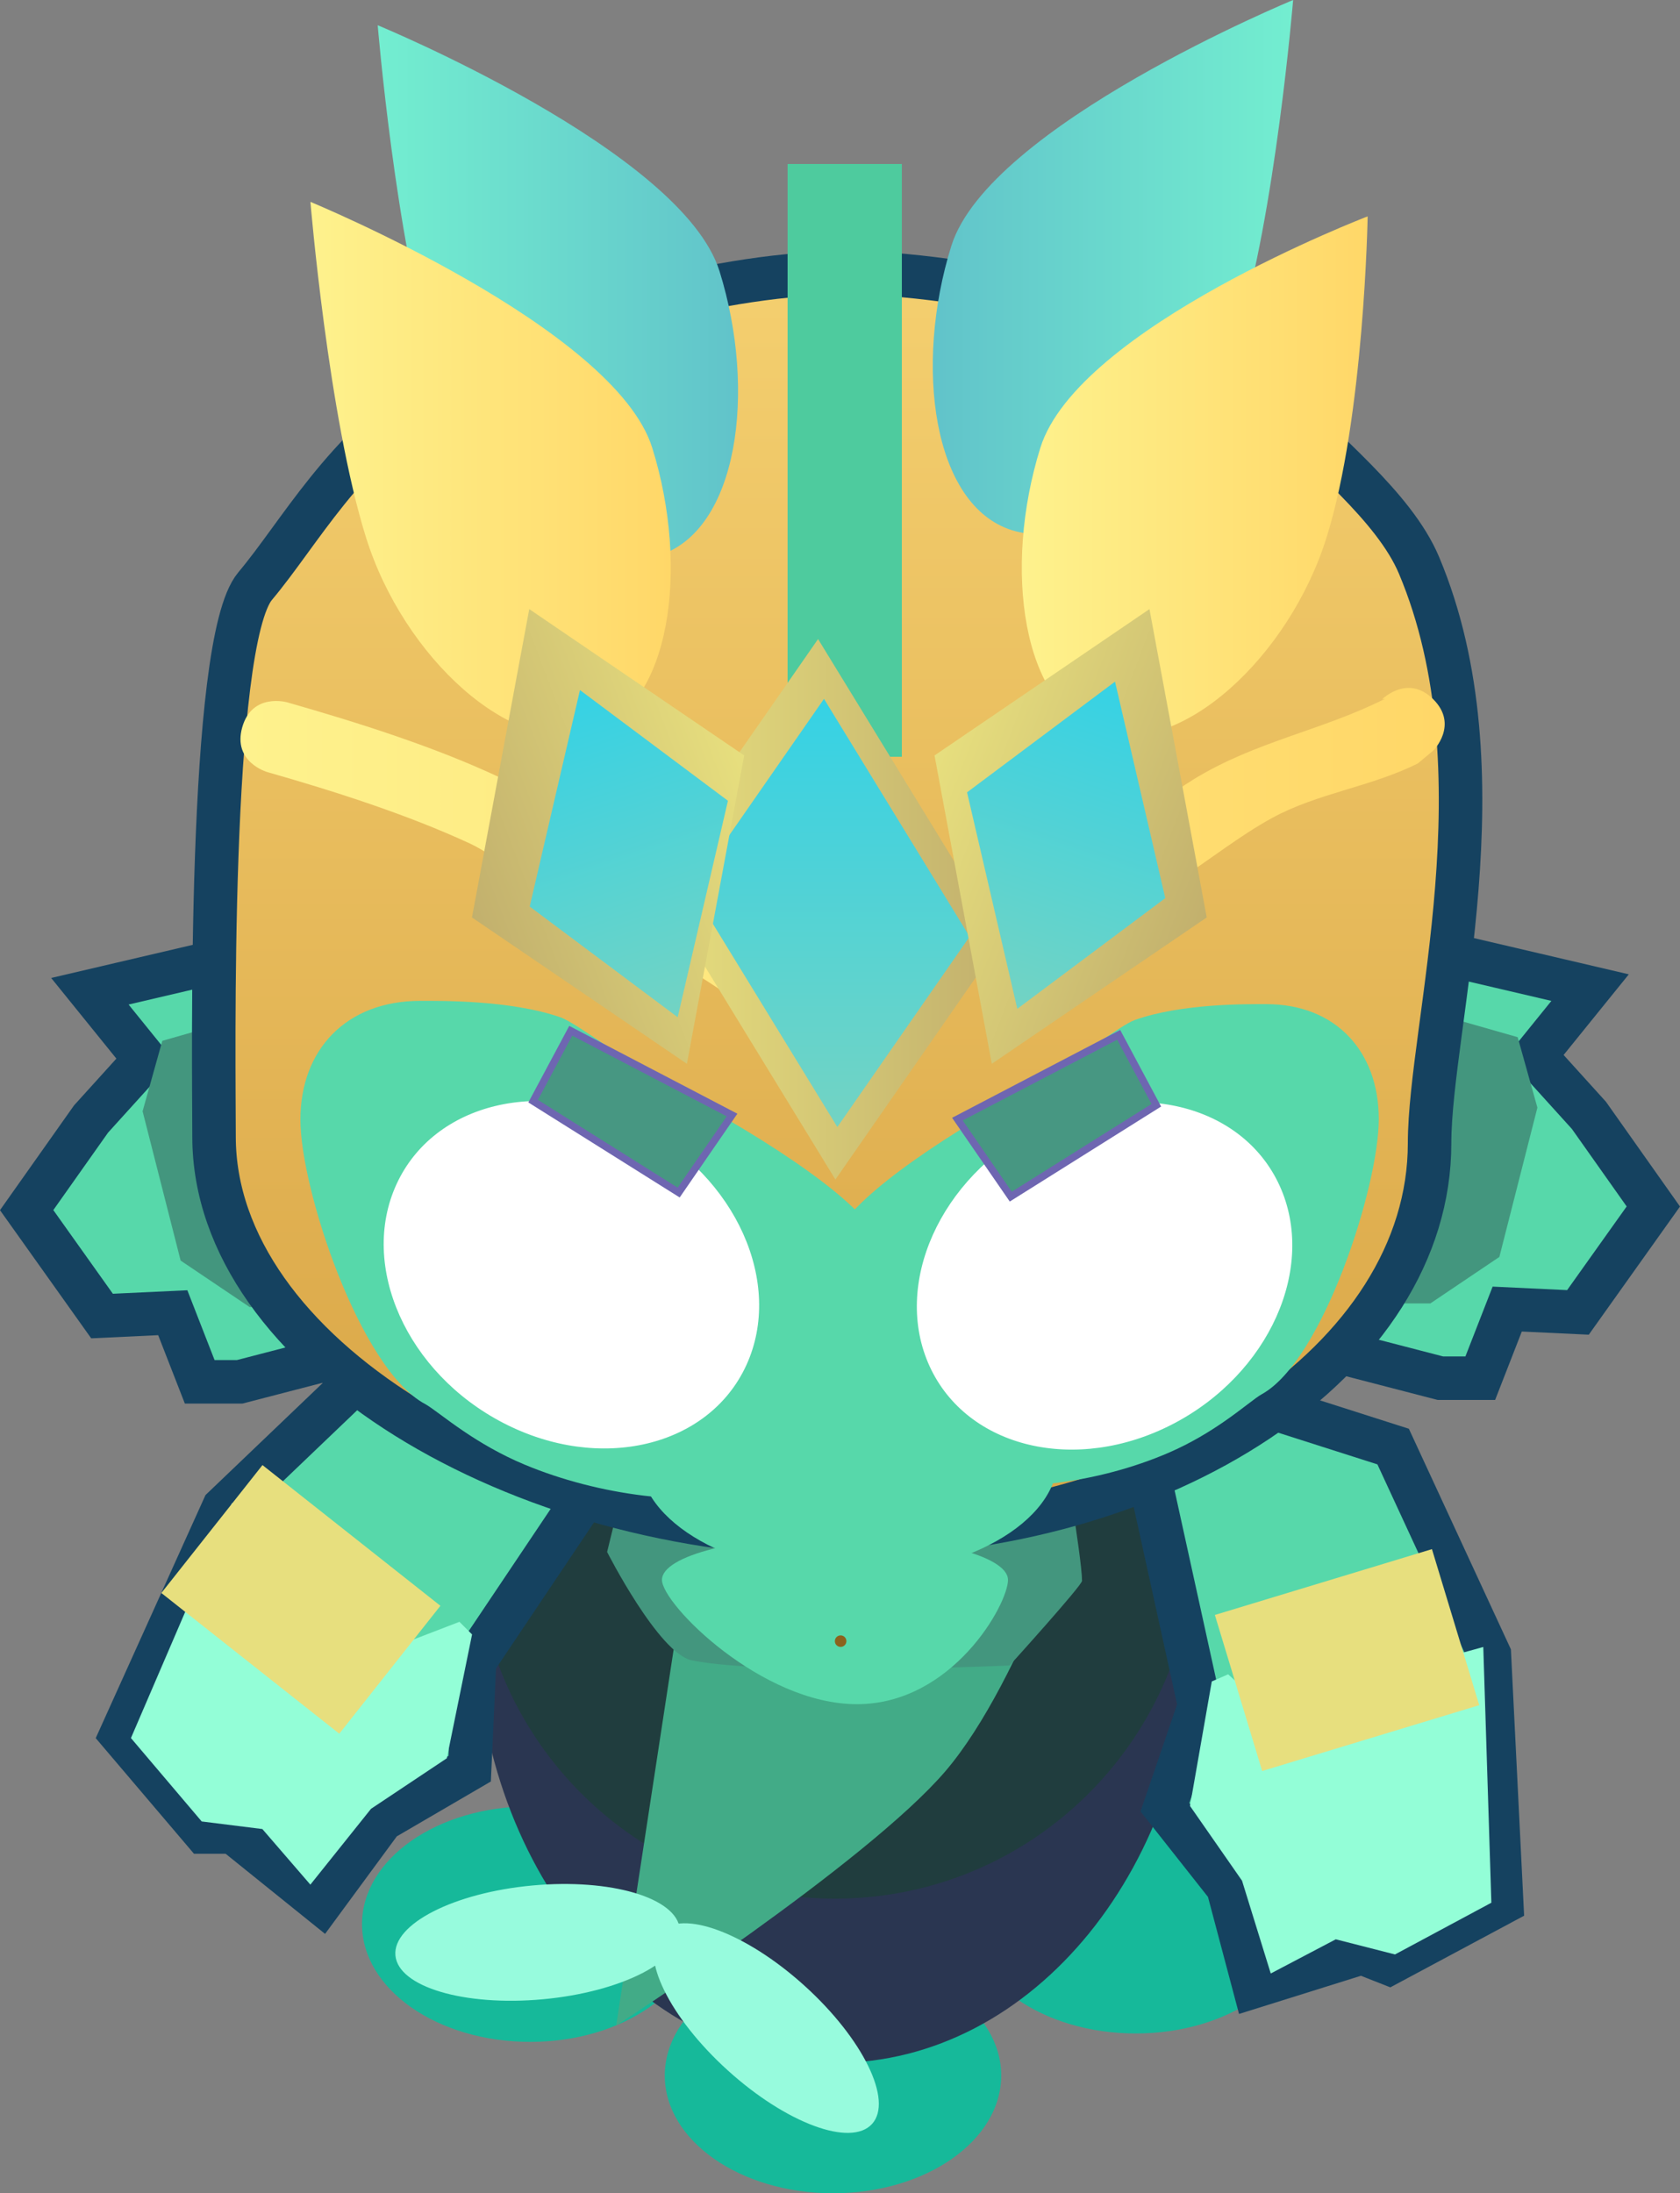 <svg version="1.1" xmlns="http://www.w3.org/2000/svg" xmlns:xlink="http://www.w3.org/1999/xlink" width="115.865" height="151.246" viewBox="0,0,115.865,151.246"><rect x="0" y="0" width="115.865" height="151.246" fill="#808080" stroke="none"/><defs><linearGradient x1="235.043" y1="132.863" x2="235.043" y2="219.937" gradientUnits="userSpaceOnUse" id="color-1"><stop offset="0" stop-color="#f4cf6f"/><stop offset="1" stop-color="#d9a546"/></linearGradient><linearGradient x1="193.893" y1="173.709" x2="276.945" y2="173.709" gradientUnits="userSpaceOnUse" id="color-2"><stop offset="0" stop-color="#fef28d"/><stop offset="1" stop-color="#ffd768"/></linearGradient><linearGradient x1="222.232" y1="176.762" x2="246.42" y2="176.762" gradientUnits="userSpaceOnUse" id="color-3"><stop offset="0" stop-color="#e7df7e"/><stop offset="1" stop-color="#c2b06d"/></linearGradient><linearGradient x1="234.597" y1="162.25" x2="234.597" y2="191.777" gradientUnits="userSpaceOnUse" id="color-4"><stop offset="0" stop-color="#35d2e5"/><stop offset="1" stop-color="#73d3c3"/></linearGradient><linearGradient x1="203.357" y1="134.212" x2="228.21" y2="134.212" gradientUnits="userSpaceOnUse" id="color-5"><stop offset="0" stop-color="#73eed0"/><stop offset="1" stop-color="#61c3ca"/></linearGradient><linearGradient x1="266.492" y1="132.472" x2="241.639" y2="132.472" gradientUnits="userSpaceOnUse" id="color-6"><stop offset="0" stop-color="#73eed0"/><stop offset="1" stop-color="#61c3ca"/></linearGradient><linearGradient x1="247.777" y1="146.892" x2="271.631" y2="146.892" gradientUnits="userSpaceOnUse" id="color-7"><stop offset="0" stop-color="#fef28d"/><stop offset="1" stop-color="#ffd768"/></linearGradient><linearGradient x1="198.717" y1="146.392" x2="223.57" y2="146.392" gradientUnits="userSpaceOnUse" id="color-8"><stop offset="0" stop-color="#fef28d"/><stop offset="1" stop-color="#ffd768"/></linearGradient><linearGradient x1="241.095" y1="167.888" x2="261.198" y2="175.59" gradientUnits="userSpaceOnUse" id="color-9"><stop offset="0" stop-color="#e7df7e"/><stop offset="1" stop-color="#c2b06d"/></linearGradient><linearGradient x1="229.297" y1="167.888" x2="209.194" y2="175.59" gradientUnits="userSpaceOnUse" id="color-10"><stop offset="0" stop-color="#e7df7e"/><stop offset="1" stop-color="#c2b06d"/></linearGradient><linearGradient x1="216.959" y1="161.76" x2="224.394" y2="184.09" gradientUnits="userSpaceOnUse" id="color-11"><stop offset="0" stop-color="#35d2e5"/><stop offset="1" stop-color="#73d3c3"/></linearGradient><linearGradient x1="254.556" y1="161.18" x2="247.121" y2="183.51" gradientUnits="userSpaceOnUse" id="color-12"><stop offset="0" stop-color="#35d2e5"/><stop offset="1" stop-color="#73d3c3"/></linearGradient></defs><g transform="translate(-177.308,-114.058)"><g data-paper-data="{&quot;isPaintingLayer&quot;:true}" fill-rule="nonzero" stroke-linejoin="miter" stroke-miterlimit="10" stroke-dasharray="" stroke-dashoffset="0" style="mix-blend-mode: normal"><path d="M246.358,257.184c0,4.485 -5.194,8.12 -11.601,8.12c-6.407,0 -11.601,-3.636 -11.601,-8.12c0,-4.485 5.194,-8.12 11.601,-8.12c6.407,0 11.601,3.636 11.601,8.12z" fill="#16b99a" stroke="none" stroke-width="0" stroke-linecap="butt"/><path d="M267.239,246.164c0,4.485 -5.194,8.12 -11.601,8.12c-6.407,0 -11.601,-3.636 -11.601,-8.12c0,-4.485 5.194,-8.12 11.601,-8.12c6.407,0 11.601,3.636 11.601,8.12z" fill="#16b99a" stroke="none" stroke-width="0" stroke-linecap="butt"/><path d="M225.477,246.744c0,4.485 -5.194,8.12 -11.601,8.12c-6.407,0 -11.601,-3.636 -11.601,-8.12c0,-4.485 5.194,-8.12 11.601,-8.12c6.407,0 11.601,3.636 11.601,8.12z" fill="#16b99a" stroke="none" stroke-width="0" stroke-linecap="butt"/><path d="M198.509,182.973l5.44,19.332l-5.246,1.36h-1.943l-4.76,-3.206l-2.623,-10.297l1.36,-4.857l5.44,-1.554z" fill="#79dee2" stroke="none" stroke-width="0" stroke-linecap="round"/><path d="M193.557,180.063l7.699,27.36l-7.424,1.925h-2.75l-1.859,-4.767l-4.878,0.23l-5.199,-7.304l4.442,-6.284l3.72,-4.109l-3.801,-4.7z" data-paper-data="{&quot;index&quot;:null}" fill="#57d8aa" stroke="#154260" stroke-width="3" stroke-linecap="round"/><path d="M196.274,183.5l5.44,19.332l-5.246,1.36h-1.943l-4.76,-3.206l-2.623,-10.297l1.36,-4.857l5.44,-1.554z" data-paper-data="{&quot;index&quot;:null}" fill="#43967e" stroke="none" stroke-width="0" stroke-linecap="round"/><path d="M259.682,225.779c0,16.865 -11.098,30.536 -24.787,30.536c-13.69,0 -24.787,-13.671 -24.787,-30.536c0,-16.865 11.098,-30.536 24.787,-30.536c13.69,0 24.787,13.671 24.787,30.536z" fill="#2a3651" stroke="none" stroke-width="0" stroke-linecap="butt"/><path d="M259.682,220.115c0,13.736 -11.098,24.872 -24.787,24.872c-13.69,0 -24.787,-11.136 -24.787,-24.872c0,-13.736 11.098,-24.872 24.787,-24.872c13.69,0 24.787,11.136 24.787,24.872z" fill="#203d3e" stroke="none" stroke-width="0" stroke-linecap="butt"/><path d="M219.805,253.741l5.418,-35.461l27.088,-2.463c0,0 -4.402,14.083 -9.814,20.397c-5.424,6.328 -22.692,17.527 -22.692,17.527z" fill="#42ab87" stroke="none" stroke-width="0" stroke-linecap="butt"/><path d="M219.179,221.078l2.026,-8.274h29.242c0,0 1.485,8.697 1.485,10.269c0,0.317 -4.997,5.838 -4.997,5.838c0,0 -16.616,0.719 -21.912,-0.356c-2.283,-0.463 -5.845,-7.477 -5.845,-7.477z" fill="#43967e" stroke="none" stroke-width="0" stroke-linecap="butt"/><path d="M246.827,223.006c0,1.671 -3.83,8.571 -10.42,8.571c-6.59,0 -13.445,-6.9 -13.445,-8.571c0,-1.671 5.342,-3.025 11.932,-3.025c6.59,0 11.932,1.354 11.932,3.025z" fill="#57d8aa" stroke="none" stroke-width="0" stroke-linecap="butt"/><path d="M218.943,215.351l-8.907,13.277l-0.336,7.395l-6.05,3.529l-4.202,5.714l-6.05,-4.874h-2.017l-5.714,-6.722l7.059,-15.63l11.428,-10.924l10.252,0.672z" data-paper-data="{&quot;index&quot;:null}" fill="#57d8aa" stroke="#154260" stroke-width="3" stroke-linecap="round"/><path d="M208.125,235.306l-5.229,3.486l-4.183,5.229l-3.311,-3.834l-4.183,-0.523l-4.88,-5.751l6.971,-16.208l1.394,1.046l-0.349,2.789l4.183,-1.743l-1.046,5.403l5.577,-1.743l1.394,4.183l4.531,-1.743l0.871,0.871z" data-paper-data="{&quot;index&quot;:null}" fill="#93fed7" stroke="#d1852d" stroke-width="0" stroke-linecap="round"/><path d="M263.602,210.686l9.787,3.126l6.638,14.348l0.85,17.129l-7.778,4.165l-1.877,-0.738l-7.414,2.322l-1.819,-6.855l-4.339,-5.498l2.393,-7.005l-3.431,-15.615z" fill="#57d8aa" stroke="#154260" stroke-width="3" stroke-linecap="round"/><path d="M260.881,230.009l1.13,-0.492l3.579,3.28l2.828,-3.383l4.553,3.663l1.004,-5.411l3.255,3.153l0.696,-2.723l1.68,-0.463l0.557,17.635l-6.646,3.567l-4.084,-1.044l-4.485,2.357l-1.98,-6.397l-3.59,-5.157z" fill="#93fed7" stroke="#d1852d" stroke-width="0" stroke-linecap="round"/><path d="M286.973,182.163l-3.801,4.7l3.72,4.109l4.442,6.284l-5.199,7.304l-4.878,-0.23l-1.859,4.767h-2.75l-7.424,-1.925l7.699,-27.36z" data-paper-data="{&quot;index&quot;:null}" fill="#57d8aa" stroke="#154260" stroke-width="3" stroke-linecap="round"/><path d="M276.538,184.027l5.44,1.554l1.36,4.857l-2.623,10.297l-4.76,3.206h-1.943l-5.246,-1.36l5.44,-19.332z" data-paper-data="{&quot;index&quot;:null}" fill="#43967e" stroke="none" stroke-width="0" stroke-linecap="round"/><path d="M275.902,192.898c0,14.933 -18.141,27.039 -40.519,27.039c-22.378,0 -43.313,-12.564 -43.313,-27.497c0,-4.801 -0.454,-34.058 2.835,-37.966c3.055,-3.631 6.083,-9.398 12.418,-13.435c8.057,-5.134 20.026,-8.177 28.526,-8.177c6.82,0 24.148,2.814 29.727,9.062c2.852,3.194 7.867,7.006 9.597,11.116c5.989,14.231 0.729,31.803 0.729,39.859z" fill="url(#color-1)" stroke="#154260" stroke-width="3" stroke-linecap="butt"/><path d="M238.053,200.311c0,2.483 -1.114,14.619 -8.802,16.604c-4.214,1.088 -10.654,0.28 -15.773,-1.863c-1.665,-0.697 -3.057,-1.531 -4.162,-2.277c-1.31,-0.884 -2.217,-1.643 -2.697,-1.901c-4.478,-2.402 -8.593,-14.795 -8.593,-19.606c0,-4.812 3.145,-8.192 8.268,-8.192c1.306,0 6.209,-0.068 9.667,1.135c1.086,0.378 4.673,3.144 5.84,3.612c2.561,1.027 0.781,0.696 3.247,2.053c6.868,3.78 13.005,8.081 13.005,10.436z" fill="#57d8aa" stroke="none" stroke-width="0" stroke-linecap="butt"/><path d="M250.272,214.569c0,4.493 -6.463,8.135 -14.436,8.135c-7.973,0 -14.436,-3.642 -14.436,-8.135c0,-4.493 6.234,-14.894 14.207,-14.894c7.973,0 14.665,10.402 14.665,14.894z" fill="#57d8aa" stroke="none" stroke-width="0" stroke-linecap="butt"/><path d="M247.03,189.882c2.315,-1.313 0.644,-0.992 3.048,-1.986c1.095,-0.453 4.464,-3.13 5.483,-3.495c3.247,-1.164 7.85,-1.098 9.076,-1.098c4.809,0 7.762,3.271 7.762,7.927c0,4.656 -3.863,16.647 -8.067,18.971c-0.451,0.249 -1.302,0.984 -2.532,1.84c-1.037,0.721 -2.344,1.529 -3.907,2.203c-4.806,2.073 -10.853,2.855 -14.809,1.803c-7.218,-1.921 -8.264,-13.663 -8.264,-16.066c0,-2.278 5.762,-6.441 12.21,-10.098z" data-paper-data="{&quot;index&quot;:null}" fill="#57d8aa" stroke="none" stroke-width="0" stroke-linecap="butt"/><path d="M234.886,227.23c0,-0.22 0.178,-0.398 0.398,-0.398c0.22,0 0.398,0.178 0.398,0.398c0,0.22 -0.178,0.398 -0.398,0.398c-0.22,0 -0.398,-0.178 -0.398,-0.398z" fill="#8b631d" stroke="none" stroke-width="0.5" stroke-linecap="butt"/><path d="M228.782,208.197c-2.589,5.649 -10.09,7.436 -16.753,3.992c-6.663,-3.444 -9.966,-10.815 -7.377,-16.464c2.589,-5.649 10.09,-7.436 16.753,-3.992c6.663,3.444 9.966,10.815 7.377,16.464z" fill="#ffffff" stroke="#954116" stroke-width="0" stroke-linecap="butt"/><path d="M216.671,185.138l11.125,5.811l-3.682,5.346l-10.038,-6.302z" fill="#479782" stroke="#6e66b1" stroke-width="0.5" stroke-linecap="round"/><path d="M248.799,191.813c6.663,-3.444 14.164,-1.656 16.753,3.992c2.589,5.649 -0.714,13.02 -7.377,16.464c-6.663,3.444 -14.164,1.656 -16.753,-3.992c-2.589,-5.649 0.714,-13.02 7.377,-16.464z" data-paper-data="{&quot;index&quot;:null}" fill="#ffffff" stroke="#954116" stroke-width="0" stroke-linecap="butt"/><path d="M257.057,190.275l-10.038,6.302l-3.682,-5.346l11.125,-5.811z" data-paper-data="{&quot;index&quot;:null}" fill="#479782" stroke="#6e66b1" stroke-width="0.5" stroke-linecap="round"/><path d="M232.792,250.991c4.034,3.65 6.121,7.917 4.661,9.53c-1.46,1.614 -5.914,-0.037 -9.948,-3.687c-4.034,-3.65 -6.121,-7.917 -4.661,-9.53c1.46,-1.614 5.914,0.037 9.948,3.687z" fill="#97fbdd" stroke="none" stroke-width="0" stroke-linecap="butt"/><path d="M224.196,247.098c0.2,2.167 -4.03,4.328 -9.447,4.828c-5.417,0.499 -9.971,-0.852 -10.17,-3.019c-0.2,-2.167 4.03,-4.328 9.447,-4.828c5.417,-0.499 9.971,0.852 10.17,3.019z" data-paper-data="{&quot;index&quot;:null}" fill="#97fbdd" stroke="none" stroke-width="0" stroke-linecap="butt"/><path d="M231.626,166.245v-40.879h7.88v40.879z" fill="#4ecb9e" stroke="none" stroke-width="0" stroke-linecap="butt"/><path d="M276.159,162.281c1.768,1.768 0,3.536 0,3.536l-1.071,0.89c-3.298,1.64 -6.897,2.035 -10.054,3.761c-4.454,2.435 -8.566,6.885 -13.726,6.985c-3.822,1.766 -7.895,3.249 -11.562,5.238c-1.754,0.951 -5.414,3.403 -7.416,3.223c-1.321,-0.119 -2.234,-1.432 -3.317,-2.198c-2.022,-1.432 -4.085,-2.837 -6.305,-3.938c-2.334,-1.158 -4.791,-2.103 -6.985,-3.508c-1.558,-0.998 -4.272,-3.24 -5.989,-4.036c-4.351,-2.016 -9.363,-3.614 -14.001,-4.938c0,0 -2.404,-0.687 -1.717,-3.091c0.687,-2.404 3.091,-1.717 3.091,-1.717c4.844,1.385 10.117,3.044 14.659,5.177c4.532,2.128 8.634,5.364 13.157,7.629c1.58,0.791 3.152,1.606 4.65,2.543c0.903,0.565 1.744,1.231 2.532,1.948c0.364,0.332 0.406,1.143 0.898,1.174c0.604,0.037 0.983,-0.709 1.5,-1.025c0.946,-0.578 1.908,-1.129 2.885,-1.652c4.075,-2.18 8.619,-3.879 12.883,-5.72c3.74,0.085 6.184,-2.811 9.32,-4.739c4.325,-2.659 8.827,-3.358 13.262,-5.588l-0.228,0.047c0,0 1.768,-1.768 3.536,0z" fill="url(#color-2)" stroke="none" stroke-width="0.5" stroke-linecap="butt"/><path d="M222.232,174.674l11.496,-16.548l12.692,20.723l-11.496,16.548z" fill="url(#color-3)" stroke="none" stroke-width="0" stroke-linecap="butt"/><path d="M225.015,175.381l9.122,-13.13l10.042,16.396l-9.122,13.13z" fill="url(#color-4)" stroke="none" stroke-width="0" stroke-linecap="butt"/><path d="M188.436,223.909l6.974,-8.82l12.272,9.703l-6.974,8.82z" fill="#e7df7e" stroke="none" stroke-width="0" stroke-linecap="butt"/><path d="M264.357,236.185l-3.263,-10.761l14.971,-4.54l3.263,10.761z" data-paper-data="{&quot;index&quot;:null}" fill="#e7df7e" stroke="none" stroke-width="0" stroke-linecap="butt"/><path d="M226.93,132.757c2.596,8.308 1.266,17.902 -4.186,19.606c-5.452,1.704 -12.962,-5.128 -15.558,-13.436c-2.596,-8.308 -3.829,-23.128 -3.829,-23.128c0,0 20.977,8.65 23.573,16.958z" fill="url(#color-5)" stroke="none" stroke-width="0" stroke-linecap="butt"/><path d="M242.919,131.016c2.596,-8.308 23.573,-16.958 23.573,-16.958c0,0 -1.233,14.82 -3.829,23.128c-2.596,8.308 -10.106,15.139 -15.558,13.436c-5.452,-1.704 -6.782,-11.298 -4.186,-19.606z" data-paper-data="{&quot;index&quot;:null}" fill="url(#color-6)" stroke="none" stroke-width="0" stroke-linecap="butt"/><path d="M271.631,128.979c0,0 -0.233,13.82 -2.829,22.128c-2.596,8.308 -10.106,15.139 -15.558,13.436c-5.452,-1.704 -6.782,-11.298 -4.186,-19.606c2.596,-8.308 22.573,-15.958 22.573,-15.958z" data-paper-data="{&quot;index&quot;:null}" fill="url(#color-7)" stroke="none" stroke-width="0" stroke-linecap="butt"/><path d="M222.29,144.937c2.596,8.308 1.266,17.902 -4.186,19.606c-5.452,1.704 -12.962,-5.128 -15.558,-13.436c-2.596,-8.308 -3.829,-23.128 -3.829,-23.128c0,0 20.977,8.65 23.573,16.958z" fill="url(#color-8)" stroke="none" stroke-width="0" stroke-linecap="butt"/><path d="M241.76,166.153l14.823,-10.092l3.95,21.264l-14.823,10.092z" fill="url(#color-9)" stroke="none" stroke-width="0" stroke-linecap="butt"/><path d="M224.682,187.417l-14.823,-10.092l3.95,-21.264l14.823,10.092z" data-paper-data="{&quot;index&quot;:null}" fill="url(#color-10)" stroke="none" stroke-width="0" stroke-linecap="butt"/><path d="M224.046,184.206l-10.205,-7.633l3.466,-14.928l10.205,7.633z" data-paper-data="{&quot;index&quot;:null}" fill="url(#color-11)" stroke="none" stroke-width="0" stroke-linecap="butt"/><path d="M244.003,168.697l10.205,-7.633l3.466,14.928l-10.205,7.633z" data-paper-data="{&quot;index&quot;:null}" fill="url(#color-12)" stroke="none" stroke-width="0" stroke-linecap="butt"/></g></g></svg>